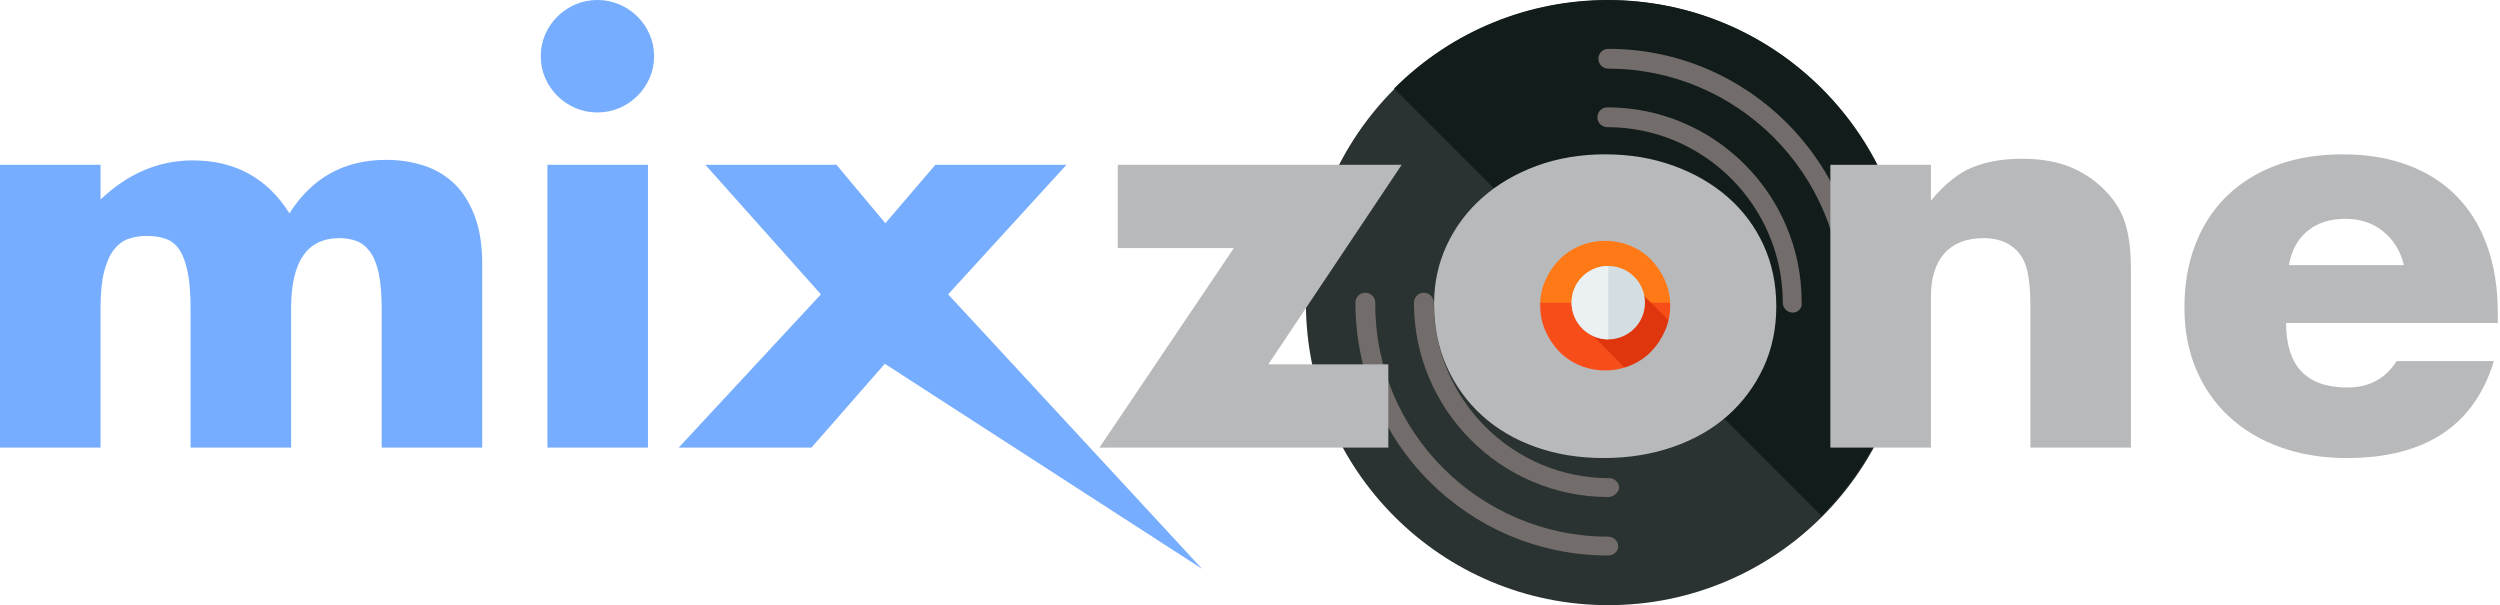 <svg width="157" height="38" viewBox="0 0 157 38" fill="none" xmlns="http://www.w3.org/2000/svg">
<g clip-path="url(#clip0)">
<path d="M101.002 38.004C111.491 38.004 119.994 29.5 119.994 19.011C119.994 8.522 111.491 0.019 101.002 0.019C90.513 0.019 82.01 8.522 82.01 19.011C82.01 29.5 90.513 38.004 101.002 38.004Z" fill="#2A3332"/>
<path d="M87.55 5.558C94.96 -1.853 106.978 -1.853 114.388 5.558C121.798 12.968 121.798 24.986 114.388 32.396" fill="#121C1B"/>
<path d="M101 27.165C105.505 27.165 109.157 23.513 109.157 19.008C109.157 14.503 105.505 10.851 101 10.851C96.495 10.851 92.843 14.503 92.843 19.008C92.843 23.513 96.495 27.165 101 27.165Z" fill="#F74D19"/>
<path d="M92.843 19.008C92.843 14.524 96.517 10.851 101 10.851C105.483 10.851 109.157 14.524 109.157 19.008" fill="#FF7A17"/>
<path d="M102.494 17.825L99.63 20.689L105.048 26.107C105.67 25.733 106.231 25.297 106.791 24.799C107.227 24.363 107.663 23.802 107.974 23.304L102.494 17.825Z" fill="#E0360E"/>
<path d="M101 21.312C102.272 21.312 103.304 20.28 103.304 19.008C103.304 17.735 102.272 16.704 101 16.704C99.728 16.704 98.696 17.735 98.696 19.008C98.696 20.28 99.728 21.312 101 21.312Z" fill="#D3DEE2"/>
<path d="M101 21.312C99.755 21.312 98.696 20.253 98.696 19.008C98.696 17.762 99.692 16.704 101 16.704" fill="#EBF0F2"/>
<path d="M101 34.886C92.22 34.886 85.121 27.788 85.121 19.008C85.121 18.696 85.37 18.385 85.744 18.385C86.055 18.385 86.367 18.634 86.367 19.008C86.304 27.103 92.905 33.703 101 33.703C101.311 33.703 101.623 33.953 101.623 34.326C101.623 34.637 101.311 34.886 101 34.886Z" fill="#726C6A"/>
<path d="M116.318 19.631C116.007 19.631 115.696 19.381 115.696 19.008C115.696 10.913 109.095 4.312 101 4.312C100.689 4.312 100.377 4.063 100.377 3.689C100.377 3.378 100.626 3.067 101 3.067C109.78 3.067 116.879 10.228 116.879 18.945C116.879 19.319 116.63 19.631 116.318 19.631Z" fill="#726C6A"/>
<path d="M101 31.213C94.275 31.213 88.795 25.733 88.795 19.008C88.795 18.696 89.044 18.385 89.418 18.385C89.729 18.385 90.041 18.634 90.041 19.008C90.041 25.048 94.96 30.029 101.062 30.029C101.374 30.029 101.685 30.279 101.685 30.652C101.623 30.963 101.311 31.213 101 31.213Z" fill="#726C6A"/>
<path d="M112.582 19.631C112.271 19.631 111.959 19.381 111.959 19.008C111.959 12.968 107.04 7.986 100.938 7.986C100.626 7.986 100.315 7.737 100.315 7.363C100.315 7.052 100.564 6.741 100.938 6.741C107.663 6.741 113.143 12.22 113.143 18.945C113.205 19.319 112.956 19.631 112.582 19.631Z" fill="#726C6A"/>
</g>
<path d="M0 10.35H6.315V12.531C8.036 10.892 9.967 10.073 12.106 10.073C14.758 10.073 16.782 11.181 18.177 13.396C19.596 11.158 21.619 10.039 24.248 10.039C25.085 10.039 25.876 10.16 26.62 10.402C27.364 10.644 28.004 11.025 28.539 11.544C29.074 12.063 29.499 12.739 29.813 13.569C30.127 14.4 30.284 15.404 30.284 16.581V28.108H23.969V19.35C23.969 18.45 23.905 17.712 23.777 17.135C23.649 16.558 23.463 16.108 23.219 15.785C22.974 15.461 22.689 15.242 22.364 15.127C22.038 15.011 21.689 14.954 21.317 14.954C19.294 14.954 18.282 16.419 18.282 19.35V28.108H11.967V19.35C11.967 18.45 11.909 17.706 11.792 17.117C11.676 16.529 11.508 16.061 11.287 15.715C11.066 15.369 10.781 15.133 10.432 15.006C10.083 14.879 9.676 14.815 9.211 14.815C8.815 14.815 8.443 14.873 8.094 14.989C7.745 15.104 7.437 15.329 7.17 15.664C6.902 15.998 6.693 16.46 6.542 17.048C6.39 17.637 6.315 18.404 6.315 19.35V28.108H0V10.35ZM40.692 10.35V28.108H34.377V10.35H40.692ZM33.959 3.531C33.959 3.046 34.052 2.59 34.238 2.163C34.424 1.737 34.68 1.362 35.005 1.038C35.331 0.715 35.709 0.462 36.139 0.277C36.569 0.092 37.029 0 37.517 0C38.006 0 38.465 0.092 38.895 0.277C39.326 0.462 39.704 0.715 40.029 1.038C40.355 1.362 40.611 1.737 40.797 2.163C40.983 2.59 41.076 3.046 41.076 3.531C41.076 4.015 40.983 4.471 40.797 4.898C40.611 5.325 40.355 5.7 40.029 6.023C39.704 6.346 39.326 6.6 38.895 6.785C38.465 6.969 38.006 7.062 37.517 7.062C37.029 7.062 36.569 6.969 36.139 6.785C35.709 6.6 35.331 6.346 35.005 6.023C34.68 5.7 34.424 5.325 34.238 4.898C34.052 4.471 33.959 4.015 33.959 3.531ZM51.554 18.485L44.297 10.35H52.531L55.601 14.019L58.741 10.35H66.975L59.544 18.485L75.488 35.723L55.566 22.846L50.961 28.108H42.623L51.554 18.485Z" fill="#76ADFF"/>
<path d="M79.651 22.881H87.187V28.108H69.045L77.488 15.577H70.196V10.35H88.025L79.651 22.881ZM96.724 19.142C96.724 19.742 96.834 20.29 97.055 20.787C97.276 21.283 97.567 21.715 97.927 22.085C98.288 22.454 98.718 22.742 99.218 22.95C99.718 23.158 100.247 23.262 100.806 23.262C101.364 23.262 101.893 23.158 102.393 22.95C102.893 22.742 103.323 22.454 103.684 22.085C104.044 21.715 104.335 21.283 104.556 20.787C104.777 20.29 104.888 19.754 104.888 19.177C104.888 18.623 104.777 18.098 104.556 17.602C104.335 17.106 104.044 16.673 103.684 16.304C103.323 15.935 102.893 15.646 102.393 15.438C101.893 15.231 101.364 15.127 100.806 15.127C100.247 15.127 99.718 15.231 99.218 15.438C98.718 15.646 98.288 15.935 97.927 16.304C97.567 16.673 97.276 17.1 97.055 17.585C96.834 18.069 96.724 18.588 96.724 19.142ZM90.06 19.073C90.06 17.758 90.327 16.529 90.862 15.386C91.397 14.244 92.141 13.252 93.095 12.41C94.049 11.567 95.183 10.904 96.497 10.419C97.811 9.935 99.247 9.692 100.806 9.692C102.341 9.692 103.765 9.929 105.08 10.402C106.394 10.875 107.533 11.533 108.499 12.375C109.464 13.217 110.214 14.221 110.749 15.386C111.284 16.552 111.551 17.838 111.551 19.246C111.551 20.654 111.278 21.94 110.732 23.106C110.185 24.271 109.435 25.275 108.481 26.117C107.528 26.96 106.382 27.611 105.045 28.073C103.707 28.535 102.259 28.765 100.701 28.765C99.166 28.765 97.747 28.535 96.445 28.073C95.142 27.611 94.02 26.954 93.078 26.1C92.136 25.246 91.397 24.225 90.862 23.037C90.327 21.848 90.06 20.527 90.06 19.073ZM114.947 10.35H121.262V12.6C122.123 11.562 122.995 10.864 123.879 10.506C124.763 10.148 125.798 9.969 126.984 9.969C128.24 9.969 129.316 10.171 130.211 10.575C131.107 10.979 131.868 11.55 132.496 12.289C133.008 12.889 133.357 13.558 133.543 14.296C133.729 15.035 133.822 15.877 133.822 16.823V28.108H127.507V19.142C127.507 18.265 127.443 17.556 127.315 17.014C127.187 16.471 126.961 16.038 126.635 15.715C126.356 15.438 126.042 15.242 125.693 15.127C125.344 15.011 124.972 14.954 124.577 14.954C123.507 14.954 122.687 15.271 122.117 15.906C121.547 16.54 121.262 17.446 121.262 18.623V28.108H114.947V10.35ZM150.964 16.65C150.755 15.773 150.325 15.069 149.673 14.539C149.022 14.008 148.231 13.742 147.301 13.742C146.324 13.742 145.527 13.996 144.911 14.504C144.295 15.011 143.905 15.727 143.742 16.65H150.964ZM143.568 20.285C143.568 22.985 144.847 24.335 147.406 24.335C148.778 24.335 149.813 23.781 150.511 22.673H156.616C155.383 26.735 152.302 28.765 147.371 28.765C145.859 28.765 144.475 28.54 143.219 28.09C141.963 27.64 140.887 27 139.992 26.169C139.096 25.338 138.404 24.346 137.916 23.192C137.427 22.038 137.183 20.746 137.183 19.315C137.183 17.838 137.416 16.506 137.881 15.317C138.346 14.129 139.009 13.119 139.87 12.289C140.73 11.458 141.771 10.817 142.992 10.367C144.213 9.917 145.591 9.692 147.126 9.692C148.638 9.692 149.999 9.917 151.208 10.367C152.418 10.817 153.441 11.469 154.279 12.323C155.116 13.177 155.756 14.221 156.198 15.456C156.639 16.69 156.86 18.081 156.86 19.627V20.285H143.568Z" fill="#B8B9BB"/>
<defs>
<clipPath id="clip0">
<rect x="82" width="38" height="38" fill="white"/>
</clipPath>
</defs>
</svg>
